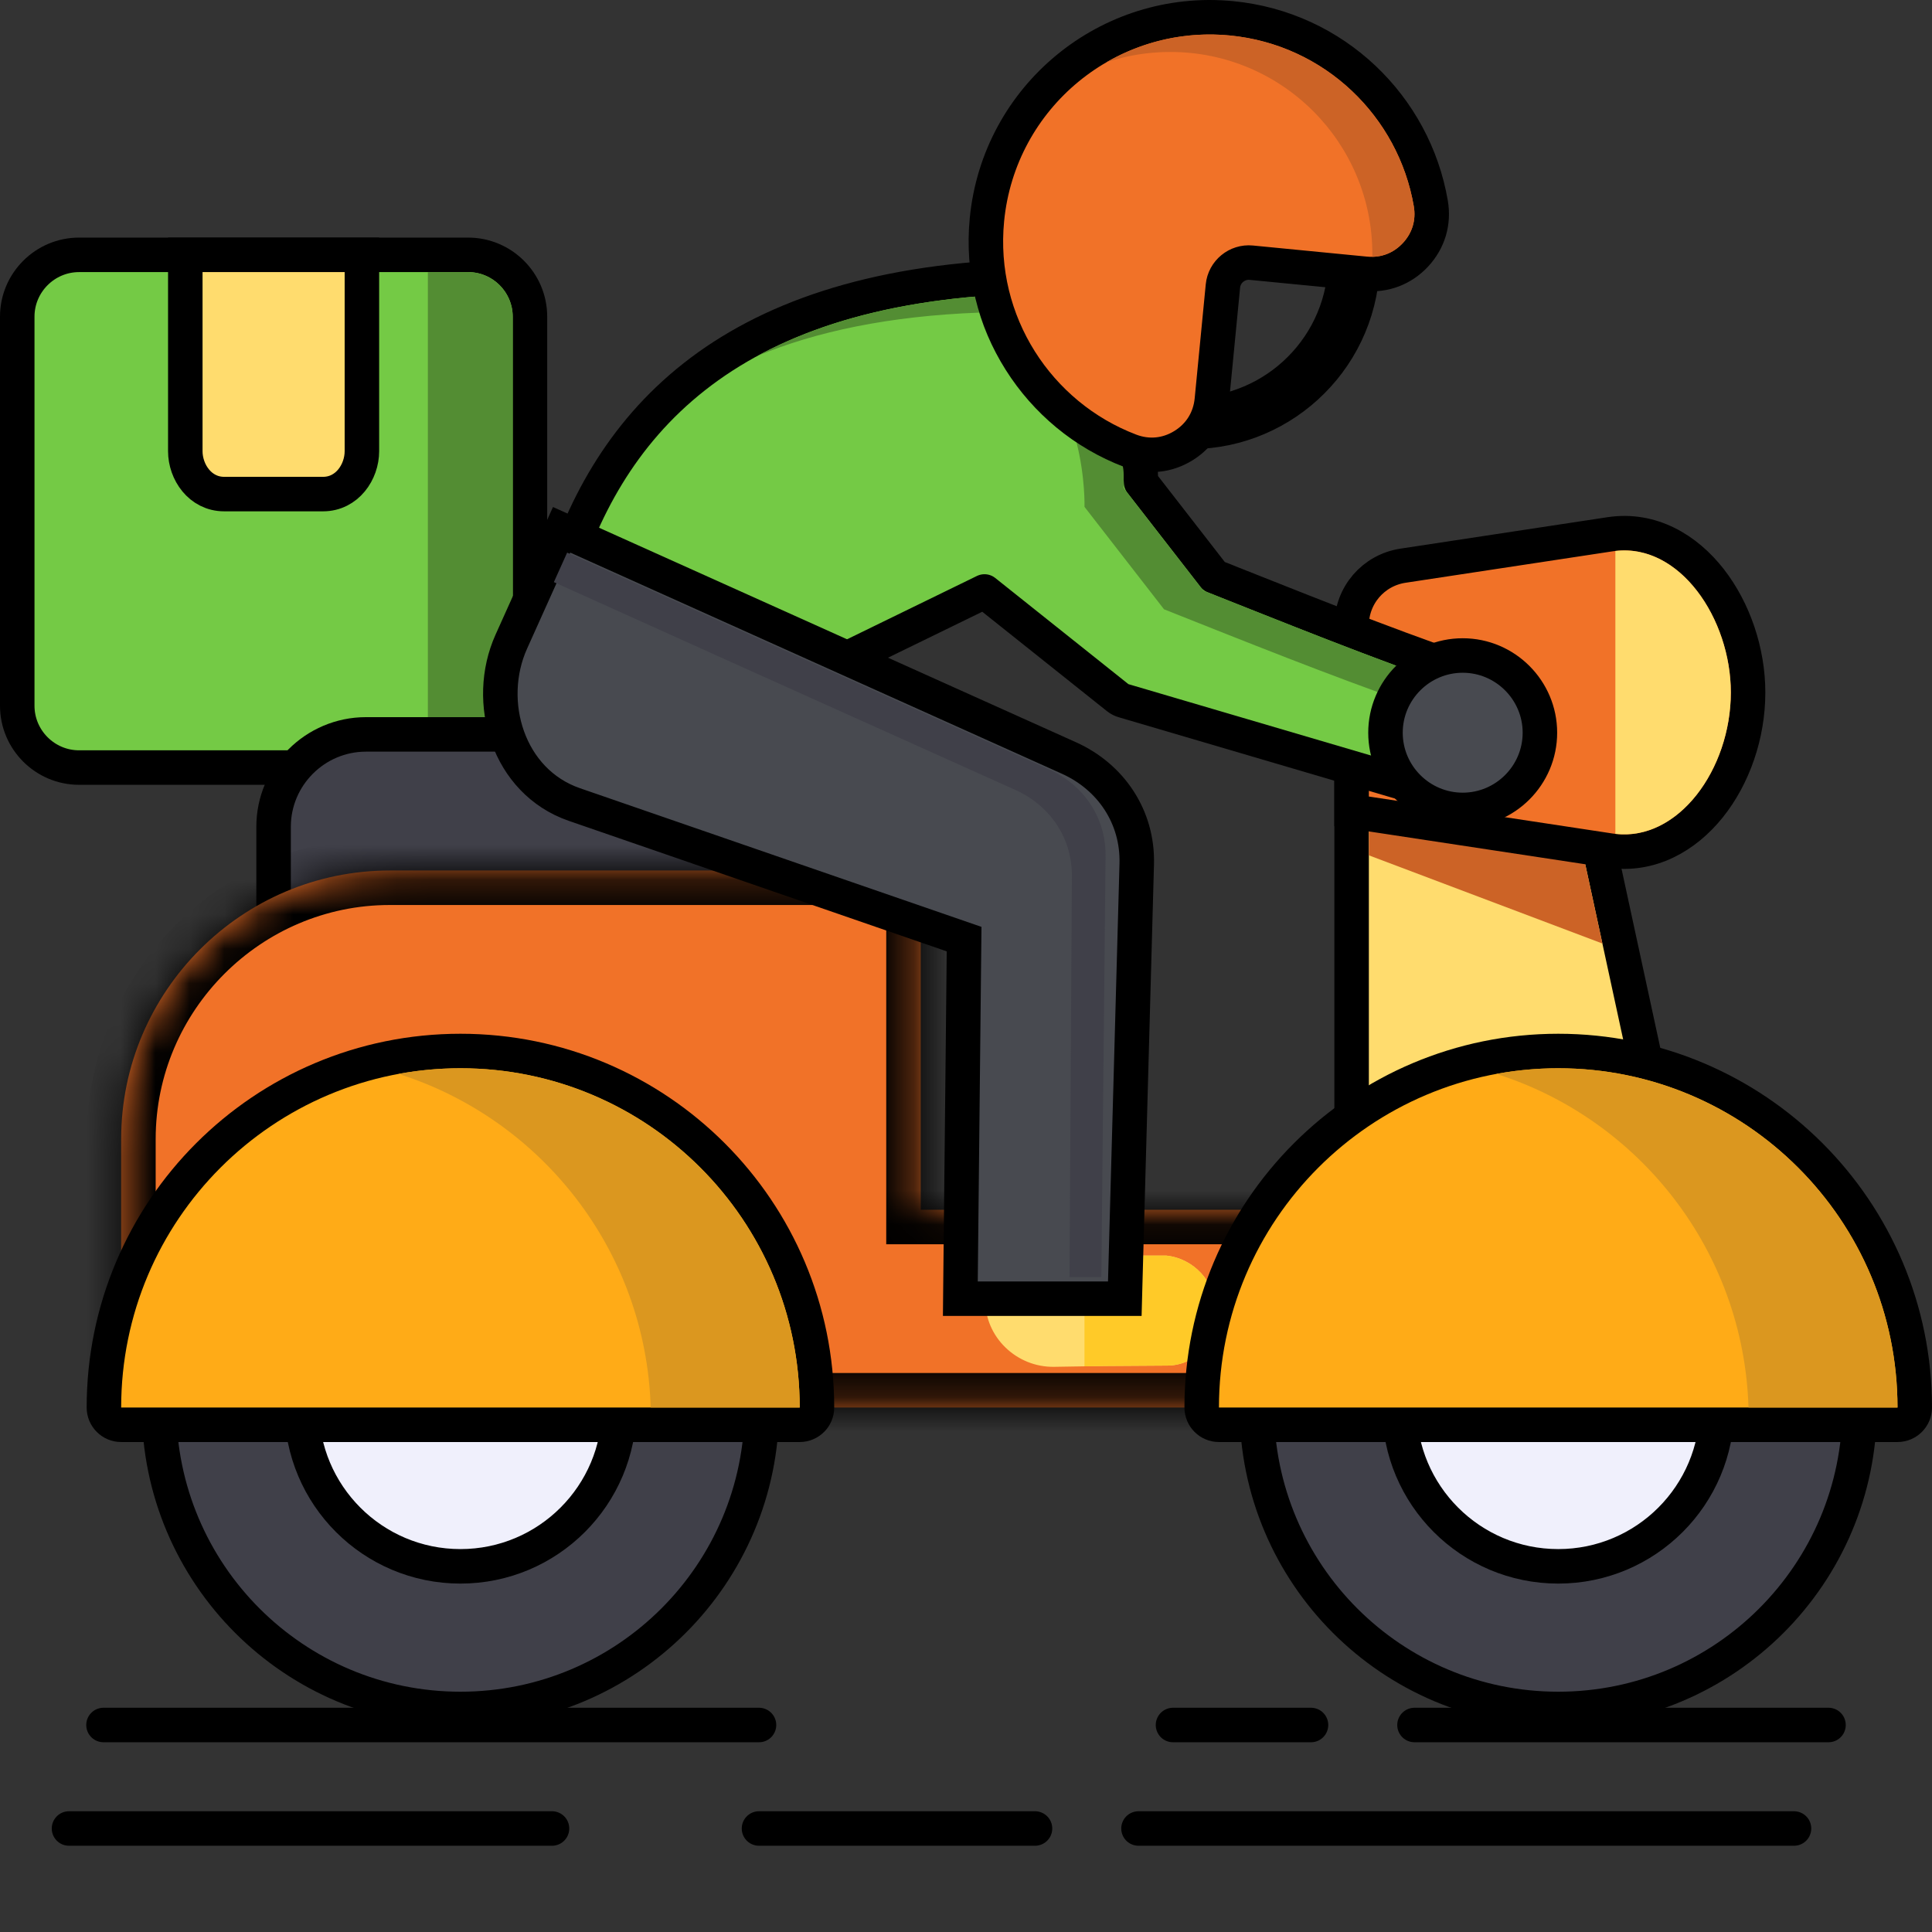 <svg width="56" height="56" viewBox="0 0 56 56" fill="none" xmlns="http://www.w3.org/2000/svg">
<rect x="0" y="0" width="56" height="56" fill="#333333" stroke="none"/>
<path d="M3 50L22 50" stroke="black" stroke-linecap="round"/>
<path d="M41 50L53 50" stroke="black" stroke-linecap="round"/>
<path d="M34 50L38 50" stroke="black" stroke-linecap="round"/>
<path d="M2.291 22.248H13.57C14.556 22.248 15.361 21.443 15.361 20.457V9.178C15.361 8.192 14.556 7.387 13.57 7.387H2.291C1.305 7.387 0.5 8.192 0.5 9.178V20.457C0.5 21.443 1.305 22.248 2.291 22.248Z" fill="#74CA45" stroke="black"/>
<path fill-rule="evenodd" clip-rule="evenodd" d="M12.402 21.748H13.57C14.28 21.748 14.861 21.167 14.861 20.457V9.178C14.861 8.468 14.28 7.887 13.57 7.887H12.402V21.748Z" fill="#538D33"/>
<path d="M10.49 7.887V7.387H9.99H5.871H5.371V7.887V13.078C5.371 13.68 5.8 14.321 6.497 14.321H9.364C10.061 14.321 10.49 13.681 10.49 13.078V7.887ZM39.677 21.797H39.177V22.297V34.785V35.285H39.677H48.055H48.675L48.544 34.679L45.842 22.191L45.757 21.797H45.354H39.677Z" fill="#FFDC6E" stroke="black"/>
<path fill-rule="evenodd" clip-rule="evenodd" d="M39.677 22.296H45.354L46.446 27.348L39.677 24.792V22.296Z" fill="#CC6326"/>
<path d="M7.93 26.14V26.64H8.43H26.36C27.833 26.64 29.036 25.437 29.036 23.964C29.036 22.49 27.833 21.287 26.36 21.287H10.607C9.133 21.287 7.93 22.49 7.93 23.964V26.14ZM22.083 40.798V40.298H21.583H5.11H4.61V40.798C4.61 45.623 8.521 49.535 13.347 49.535C18.172 49.535 22.083 45.623 22.083 40.798Z" fill="#404049" stroke="black"/>
<path d="M17.949 40.798V40.298H17.449H9.244H8.744V40.798C8.744 43.34 10.804 45.401 13.346 45.401C15.888 45.401 17.949 43.34 17.949 40.798Z" fill="#F0F0FC" stroke="black"/>
<path d="M53.903 40.798C53.903 40.522 53.679 40.298 53.403 40.298H36.929C36.653 40.298 36.429 40.522 36.429 40.798C36.429 45.623 40.341 49.535 45.166 49.535C49.991 49.535 53.903 45.623 53.903 40.798Z" fill="#404049" stroke="black" stroke-linejoin="round"/>
<path d="M49.769 40.798V40.298H49.269H41.063H40.563V40.798C40.563 43.34 42.624 45.401 45.166 45.401C47.708 45.401 49.769 43.34 49.769 40.798Z" fill="#F0F0FC" stroke="black"/>
<mask id="path-12-inside-1_745_7092" fill="white">
<path fill-rule="evenodd" clip-rule="evenodd" d="M26.688 40.798H3.512L3.512 33.015C3.512 28.734 7.015 25.232 11.295 25.232H26.688V35.066H38.433V40.798H26.688V40.798Z"/>
</mask>
<path fill-rule="evenodd" clip-rule="evenodd" d="M26.688 40.798H3.512L3.512 33.015C3.512 28.734 7.015 25.232 11.295 25.232H26.688V35.066H38.433V40.798H26.688V40.798Z" fill="#F17228"/>
<path d="M3.512 40.798L2.512 40.798L2.512 41.798H3.512V40.798ZM26.688 40.798V41.798H27.688V40.798H26.688ZM3.512 33.015H2.512V33.015L3.512 33.015ZM26.688 25.232H27.688V24.232H26.688V25.232ZM26.688 35.066H25.688V36.066H26.688V35.066ZM38.433 35.066H39.433V34.066H38.433V35.066ZM38.433 40.798V41.798H39.433V40.798H38.433ZM26.688 40.798V39.798H25.688V40.798H26.688ZM3.512 41.798H26.688V39.798H3.512V41.798ZM2.512 33.015L2.512 40.798L4.512 40.798L4.512 33.015L2.512 33.015ZM11.295 24.232C6.462 24.232 2.512 28.182 2.512 33.015H4.512C4.512 29.287 7.567 26.232 11.295 26.232V24.232ZM26.688 24.232H11.295V26.232H26.688V24.232ZM27.688 35.066V25.232H25.688V35.066H27.688ZM26.688 36.066H38.433V34.066H26.688V36.066ZM37.433 35.066V40.798H39.433V35.066H37.433ZM38.433 39.798H26.688V41.798H38.433V39.798ZM27.688 40.798V40.798H25.688V40.798H27.688Z" fill="black" mask="url(#path-12-inside-1_745_7092)"/>
<path d="M46.667 15.486L46.667 15.486L40.667 16.397C40.667 16.397 40.667 16.397 40.667 16.397C39.806 16.528 39.177 17.259 39.177 18.13V23.087V23.517L39.602 23.582L46.667 24.654L46.667 24.654C47.83 24.83 48.849 24.248 49.547 23.378C50.244 22.508 50.669 21.303 50.669 20.07C50.669 18.89 50.258 17.685 49.571 16.804C48.883 15.921 47.863 15.305 46.667 15.486Z" fill="#F17228" stroke="black"/>
<path fill-rule="evenodd" clip-rule="evenodd" d="M46.822 24.17C48.656 24.383 50.169 22.287 50.169 20.07C50.169 17.953 48.707 15.751 46.822 15.97V24.17Z" fill="#FFDC6E"/>
<path d="M23.18 41.298C23.456 41.298 23.68 41.074 23.68 40.798C23.68 35.091 19.054 30.464 13.346 30.464C7.639 30.464 3.012 35.091 3.012 40.798C3.012 41.074 3.236 41.298 3.512 41.298H23.18Z" fill="#FFAB17" stroke="black" stroke-linejoin="round"/>
<path d="M16.162 17.125C16.094 17.36 16.206 17.61 16.427 17.715L21.744 20.246C21.881 20.311 22.041 20.311 22.178 20.244L28.536 17.144L32.396 20.221C32.447 20.262 32.505 20.292 32.567 20.31L41.96 23.074C42.179 23.138 42.414 23.046 42.531 22.849L43.869 20.598C43.946 20.468 43.961 20.31 43.908 20.168C43.855 20.027 43.741 19.916 43.598 19.868C40.79 18.931 38.494 18.018 35.737 16.922C35.557 16.85 35.374 16.777 35.19 16.704L33.073 13.978C33.071 13.897 33.067 13.793 33.06 13.669C33.041 13.373 33 12.963 32.906 12.504C32.722 11.601 32.322 10.437 31.43 9.617L31.43 9.617C30.652 8.902 30.263 8.538 30.069 8.354C29.972 8.261 29.927 8.216 29.907 8.197C29.906 8.196 29.905 8.195 29.905 8.194C29.808 8.081 29.663 8.014 29.506 8.019C25.243 8.18 22.239 9.256 20.125 10.92C18.01 12.584 16.837 14.794 16.162 17.125Z" fill="#74CA45" stroke="black" stroke-linejoin="round"/>
<path fill-rule="evenodd" clip-rule="evenodd" d="M28.576 36.394L28.56 37.678C28.548 38.76 29.472 39.636 30.553 39.618L32.034 39.594L33.839 39.582C34.616 39.578 35.245 38.94 35.24 38.163L35.239 37.974C35.234 37.154 34.604 36.478 33.807 36.394H28.576V36.394Z" fill="#FFDC6E"/>
<path fill-rule="evenodd" clip-rule="evenodd" d="M31.434 39.604L32.034 39.594L33.839 39.582C34.616 39.578 35.245 38.94 35.24 38.163L35.239 37.974C35.233 37.154 34.604 36.478 33.806 36.394H31.434V39.604H31.434Z" fill="#FFCA28"/>
<path d="M55 41.298C55.276 41.298 55.5 41.074 55.5 40.798C55.5 35.091 50.873 30.464 45.166 30.464C39.459 30.464 34.832 35.091 34.832 40.798C34.832 41.074 35.056 41.298 35.332 41.298H55Z" fill="#FFAB17" stroke="black" stroke-linejoin="round"/>
<path fill-rule="evenodd" clip-rule="evenodd" d="M13.346 30.964C18.778 30.964 23.18 35.367 23.18 40.798H18.861C18.724 36.255 15.695 32.439 11.552 31.128C12.144 31.019 12.745 30.964 13.346 30.964ZM45.166 30.964C50.597 30.964 55 35.367 55 40.798H50.681C50.543 36.255 47.514 32.439 43.372 31.128C43.964 31.019 44.564 30.964 45.166 30.964Z" fill="#DB971F"/>
<path fill-rule="evenodd" clip-rule="evenodd" d="M21.954 10.316C23.659 9.608 25.77 9.16 28.386 9.061C28.799 10.514 29.953 11.982 31.203 12.819C31.459 13.829 31.435 14.692 31.435 14.692L33.74 17.661C36.12 18.606 38.496 19.561 40.913 20.41C41.097 20.112 41.369 19.878 41.69 19.74C39.397 18.924 37.14 18.017 34.879 17.118L32.573 14.15C32.573 14.15 32.596 13.324 32.358 12.342C32.163 11.538 31.793 10.629 31.092 9.985C29.534 8.555 29.525 8.519 29.525 8.519C29.441 8.522 29.357 8.526 29.274 8.53C26.166 8.675 23.784 9.323 21.954 10.316Z" fill="#538D33"/>
<path d="M39.476 7.992C39.743 5.239 37.733 2.788 34.984 2.52L34.486 2.471L34.438 2.969L34.051 6.961L30.07 6.573L29.572 6.524L29.524 7.022C29.257 9.775 31.267 12.226 34.016 12.494C36.765 12.762 39.209 10.745 39.476 7.992ZM39.476 7.992L38.978 7.943M39.476 7.992L38.978 7.943M38.978 7.943C38.738 10.423 36.538 12.237 34.065 11.996C31.759 11.771 30.03 9.84 30 7.571L34.887 3.515C34.887 3.515 34.887 3.515 34.887 3.515L34.935 3.018L35.433 3.066L35.431 3.093C37.646 3.56 39.203 5.633 38.978 7.943Z" fill="#F6DCCD" stroke="black"/>
<path d="M35.699 0.531L35.699 0.531C32.13 0.184 28.954 2.797 28.607 6.367L28.607 6.367C28.317 9.346 30.089 12.049 32.757 13.065L32.757 13.065C33.28 13.264 33.829 13.211 34.305 12.916L34.305 12.916C34.78 12.621 35.071 12.153 35.126 11.596L35.126 11.596L35.447 8.29C35.487 7.878 35.857 7.574 36.269 7.614L39.575 7.936L39.575 7.936C40.132 7.99 40.648 7.794 41.029 7.385L41.029 7.385C41.409 6.975 41.567 6.447 41.472 5.895L41.472 5.895C40.99 3.081 38.679 0.821 35.699 0.531Z" fill="#F17228" stroke="black"/>
<path fill-rule="evenodd" clip-rule="evenodd" d="M35.651 1.029C38.401 1.296 40.535 3.382 40.98 5.979C41.048 6.377 40.937 6.748 40.662 7.044C40.423 7.301 40.117 7.439 39.777 7.444C39.777 7.416 39.778 7.389 39.778 7.361C39.778 4.127 37.156 1.506 33.922 1.506C33.276 1.506 32.654 1.611 32.072 1.804C33.154 1.177 34.406 0.906 35.651 1.029Z" fill="#CC6326"/>
<path d="M27.841 37.138L27.836 37.643H28.341H32.117H32.603L32.616 37.156L32.949 25.041C32.986 23.682 32.202 22.519 30.984 21.971L30.984 21.971L16.735 15.562L16.279 15.357L16.074 15.812L14.82 18.6L14.82 18.6C14.036 20.344 14.724 22.655 16.647 23.319C16.647 23.319 16.647 23.319 16.647 23.319L27.945 27.221L27.841 37.138ZM42.397 23.476C43.63 23.476 44.635 22.472 44.635 21.238C44.635 20.005 43.63 19 42.397 19C41.164 19 40.159 20.005 40.159 21.238C40.159 22.472 41.164 23.476 42.397 23.476Z" fill="#484A50" stroke="black"/>
<path fill-rule="evenodd" clip-rule="evenodd" d="M21.759 19.446L29.431 22.897C30.456 23.358 31.096 24.323 31.069 25.447L31 37.018H31.923L32.045 24.85C32.07 23.814 31.528 22.913 30.64 22.418C30.625 22.409 30.61 22.401 30.595 22.393C30.564 22.377 30.533 22.361 30.502 22.345C30.486 22.338 30.471 22.33 30.455 22.323C30.439 22.315 30.423 22.308 30.407 22.301L16.439 16.018L16.054 16.873L21.759 19.446Z" fill="#404049"/>
<path d="M22 53L30 53" stroke="black" stroke-linecap="round"/>
<path d="M2 53L16 53" stroke="black" stroke-linecap="round"/>
<path d="M33 53L52 53" stroke="black" stroke-linecap="round"/>
</svg>
